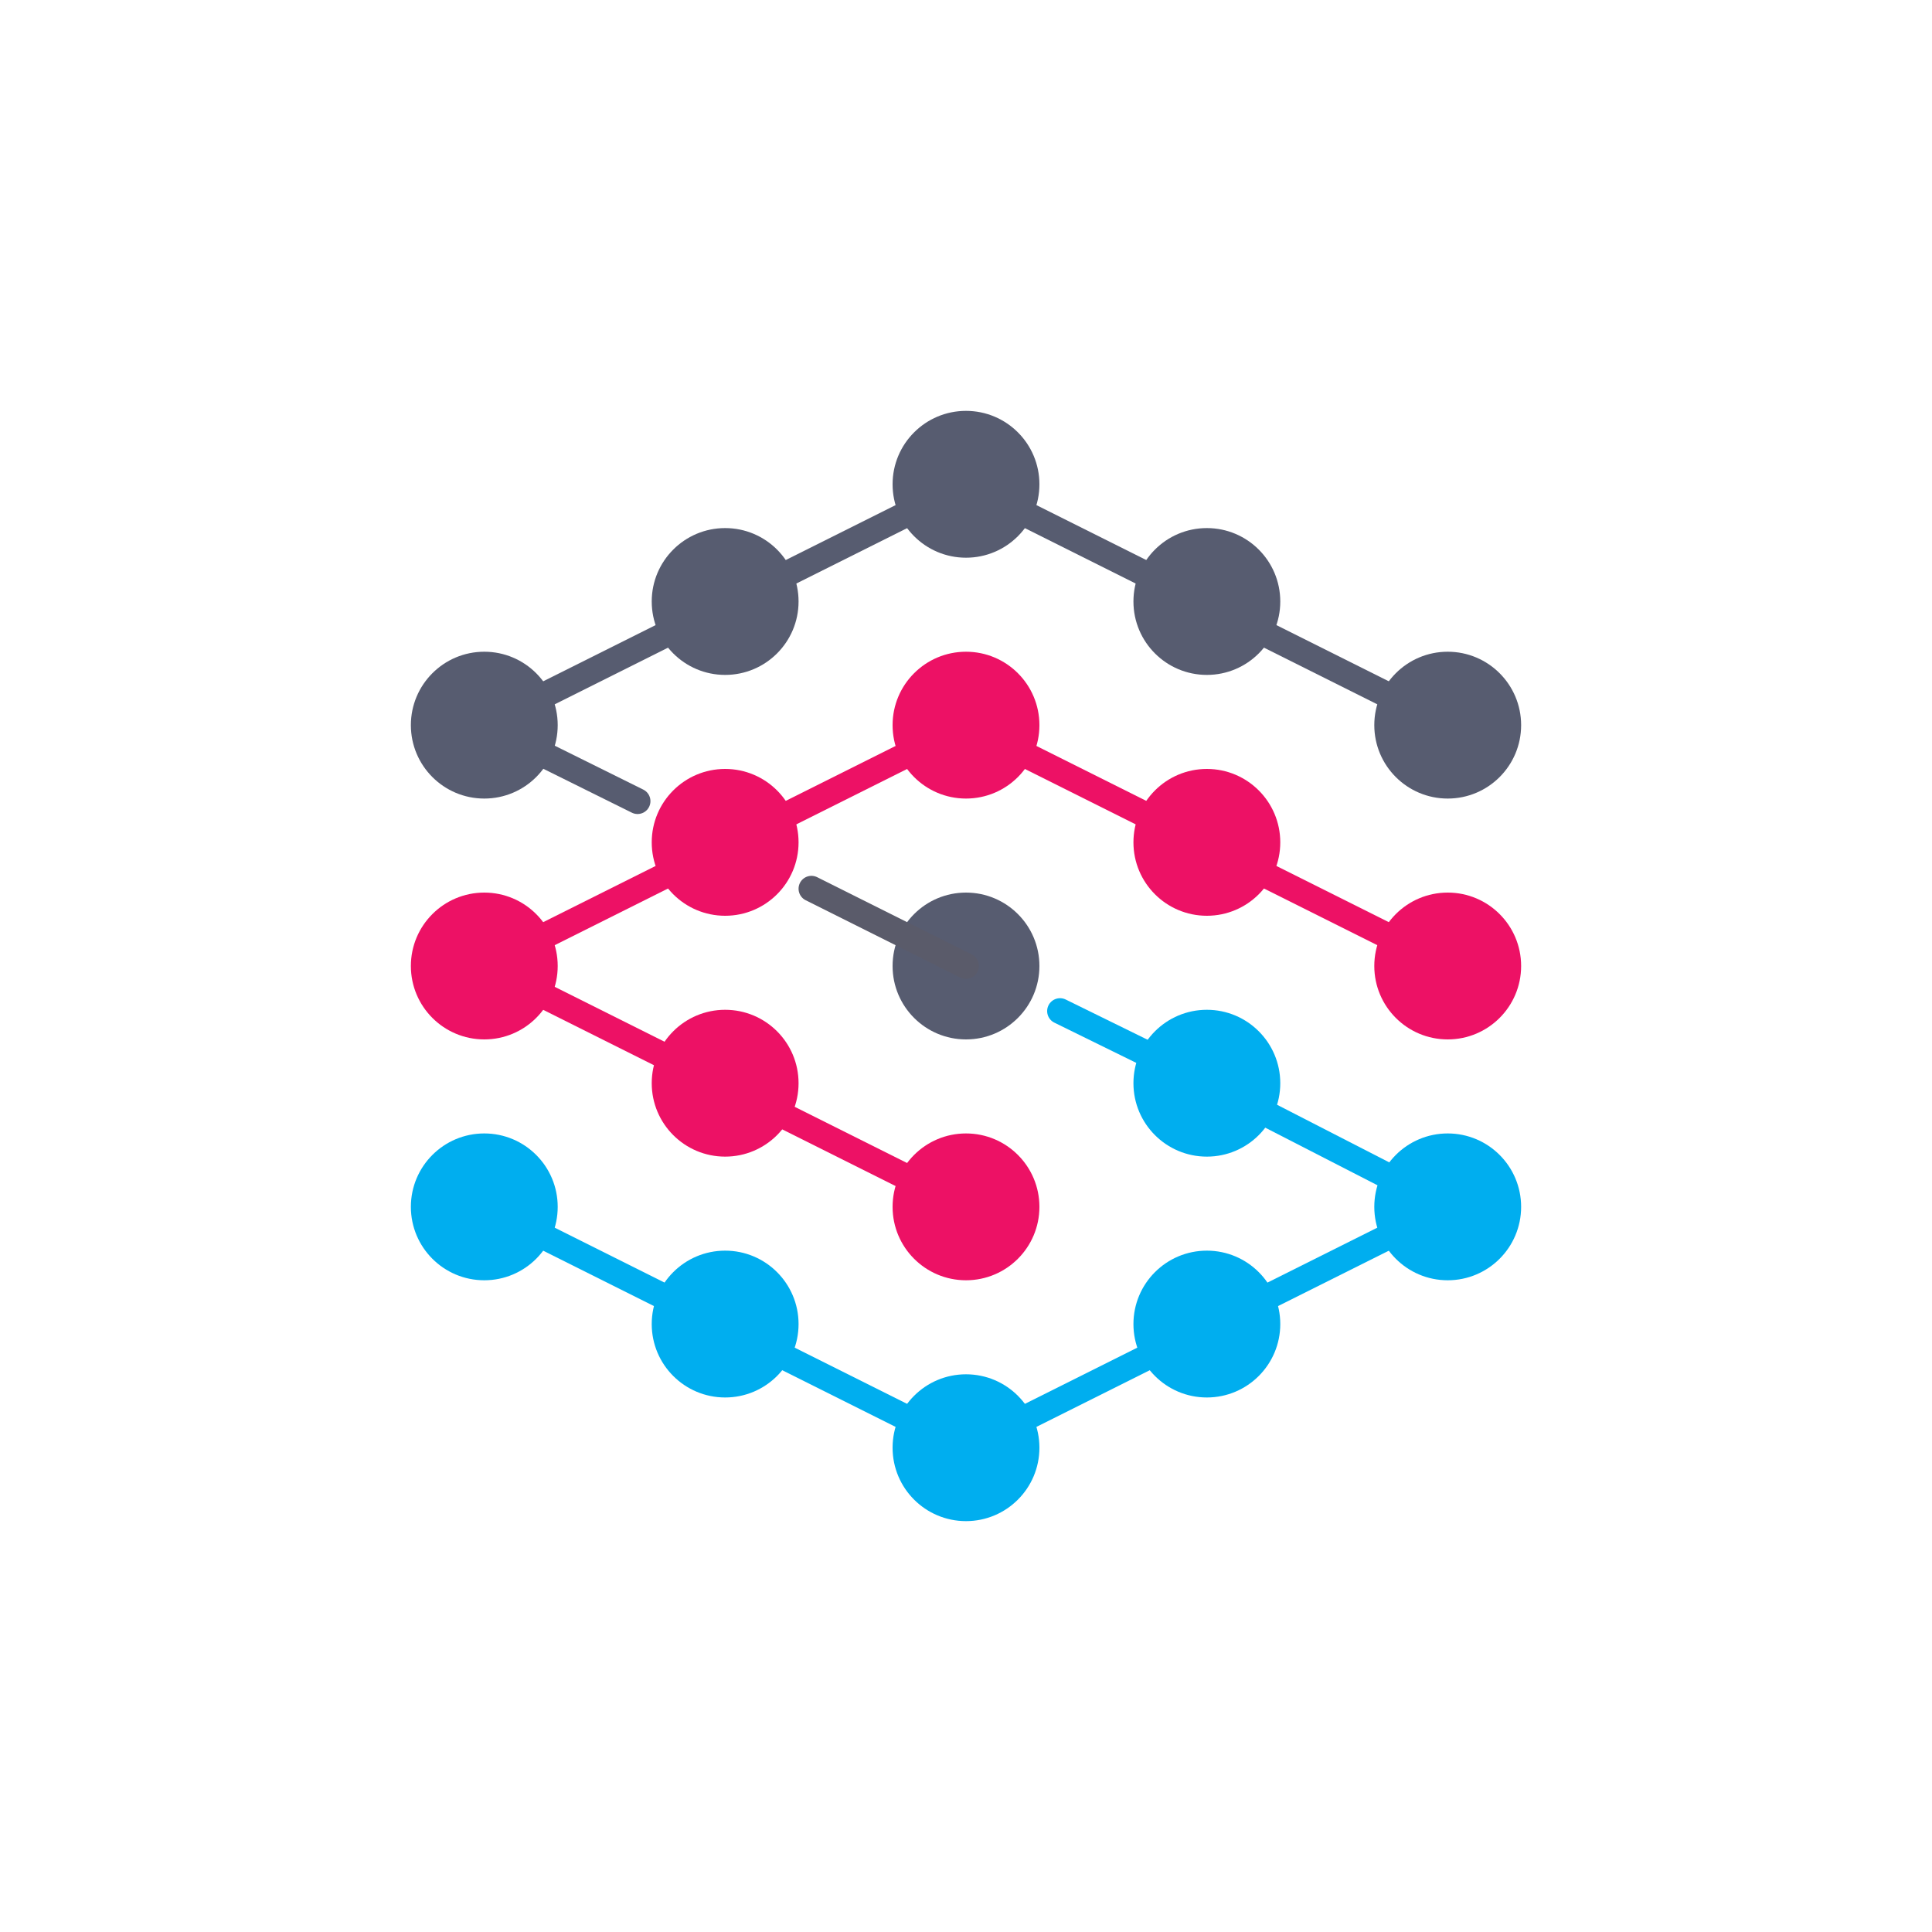 <?xml version="1.0" encoding="utf-8"?>
<!-- Generator: Adobe Illustrator 27.9.0, SVG Export Plug-In . SVG Version: 6.00 Build 0)  -->
<svg version="1.1" id="Layer_1" xmlns="http://www.w3.org/2000/svg" xmlns:xlink="http://www.w3.org/1999/xlink" x="0px" y="0px"
	 viewBox="0 0 150 150" style="enable-background:new 0 0 150 150;" xml:space="preserve">
<style type="text/css">
	.st0{fill:none;stroke:#00AEEF;stroke-width:2;stroke-linecap:round;stroke-linejoin:round;stroke-miterlimit:10;}
	.st1{fill:#575C70;}
	.st2{fill:#ED1165;}
	.st3{fill:#00AEEF;}
	.st4{fill:none;stroke:#5A5B6A;stroke-width:2;stroke-linecap:round;stroke-linejoin:round;stroke-miterlimit:10;}
	.st5{fill:none;stroke:#575C70;stroke-width:2;stroke-linecap:round;stroke-linejoin:round;stroke-miterlimit:10;}
	.st6{fill:none;stroke:#ED1165;stroke-width:2;stroke-linecap:round;stroke-linejoin:round;stroke-miterlimit:10;}
</style>
<g>
	<line class="st0" x1="93.7" y1="84.1" x2="82.3" y2="78.5"/>
	<circle class="st1" cx="37.6" cy="56.3" r="5.7"/>
	<circle class="st2" cx="37.6" cy="75" r="5.7"/>
	<circle class="st3" cx="37.6" cy="93.7" r="5.7"/>
	<circle class="st2" cx="75" cy="56.3" r="5.7"/>
	<circle class="st1" cx="75" cy="75" r="5.7"/>
	<circle class="st2" cx="75" cy="93.7" r="5.7"/>
	<circle class="st3" cx="75" cy="112.4" r="5.7"/>
	<circle class="st1" cx="75" cy="37.6" r="5.7"/>
	<circle class="st2" cx="56.3" cy="65.4" r="5.7"/>
	<circle class="st2" cx="56.3" cy="84.1" r="5.7"/>
	<circle class="st3" cx="56.3" cy="102.8" r="5.7"/>
	<circle class="st1" cx="56.3" cy="46.7" r="5.7"/>
	<circle class="st2" cx="93.7" cy="65.4" r="5.7"/>
	<circle class="st3" cx="93.7" cy="84.1" r="5.7"/>
	<circle class="st3" cx="93.7" cy="102.8" r="5.7"/>
	<circle class="st1" cx="93.7" cy="46.7" r="5.7"/>
	<circle class="st1" cx="112.4" cy="56.3" r="5.7"/>
	<circle class="st2" cx="112.4" cy="75" r="5.7"/>
	<circle class="st3" cx="112.4" cy="93.7" r="5.7"/>
	<line class="st4" x1="63" y1="69" x2="75" y2="75"/>
	<polyline class="st5" points="112.4,56.3 75,37.6 37.6,56.3 49.5,62.2 	"/>
	<polyline class="st6" points="112.4,75 75,56.3 37.6,75 75,93.7 	"/>
	<polyline class="st0" points="93.7,84.1 112.4,93.7 75,112.4 37.6,93.7 	"/>
</g>
</svg>
